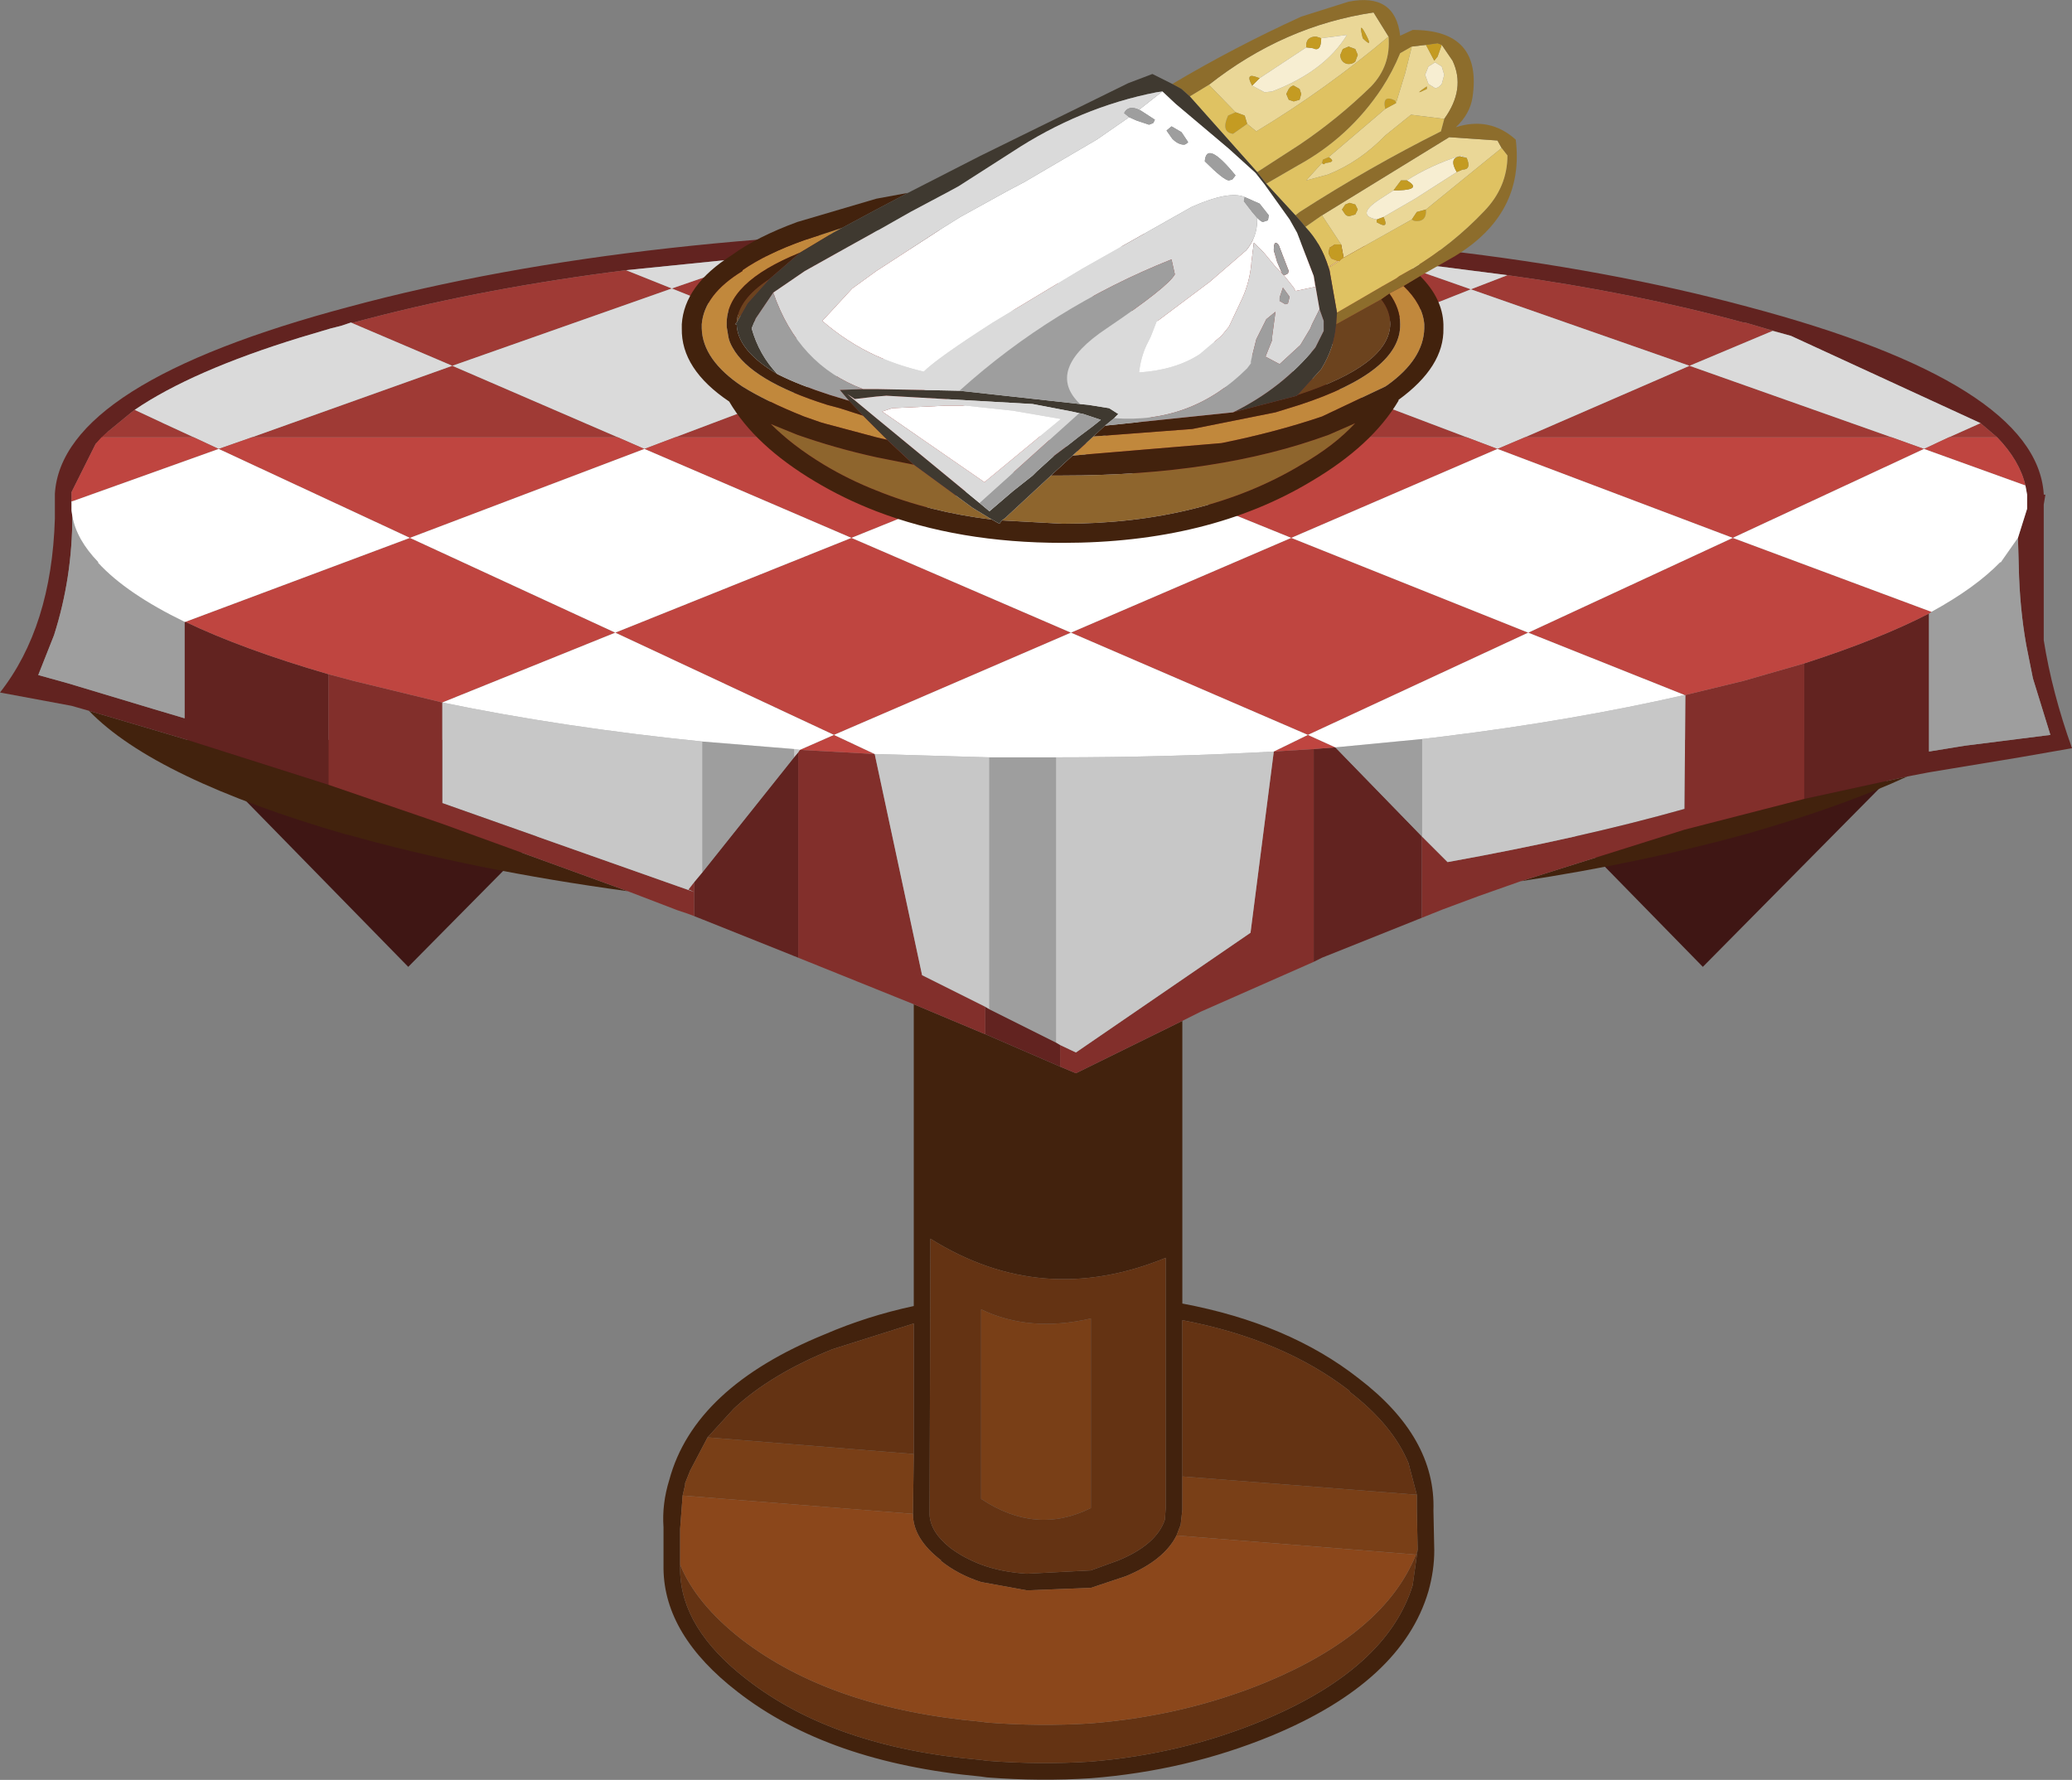 <?xml version="1.0" encoding="UTF-8" standalone="no"?>
<svg xmlns:ffdec="https://www.free-decompiler.com/flash" xmlns:xlink="http://www.w3.org/1999/xlink" ffdec:objectType="shape" height="107.05px" width="124.6px" xmlns="http://www.w3.org/2000/svg">
  <rect width="100%" height="100%" fill="#808080" stroke="none"/>
  <g transform="matrix(1.0, 0.0, 0.0, 1.0, -0.25, 107.9)">
    <path d="M11.45 -63.4 L38.3 -63.4 24.8 -49.75 11.45 -63.4 M89.3 -63.4 L116.15 -63.4 102.65 -49.75 89.3 -63.4" fill="#3f1614" fill-rule="evenodd" stroke="none"/>
    <path d="M55.2 -47.5 L59.25 -45.8 59.5 -45.7 64.0 -43.75 64.95 -43.35 71.35 -46.5 71.35 -29.5 Q77.75 -28.3 81.95 -25.0 86.6 -21.45 86.45 -17.05 L86.5 -14.65 Q86.5 -13.45 86.15 -12.2 84.55 -6.75 76.7 -3.5 71.6 -1.4 65.85 -0.95 62.8 -0.75 59.6 -1.0 L59.25 -1.05 Q50.05 -1.9 44.6 -6.15 40.2 -9.55 40.15 -13.55 L40.15 -16.05 Q40.05 -17.45 40.5 -18.9 42.0 -24.45 49.85 -27.65 52.4 -28.75 55.2 -29.35 L55.2 -47.5 M20.0 -60.7 L26.85 -58.35 38.0 -54.3 Q28.8 -55.55 21.15 -57.7 L21.1 -57.7 Q9.55 -61.05 5.6 -65.15 L9.5 -64.0 11.35 -63.45 20.0 -60.7 M114.95 -61.2 Q111.05 -59.4 105.3 -57.75 98.95 -56.0 91.7 -54.9 L101.55 -58.0 108.75 -59.85 114.95 -61.2 M55.2 -20.45 L55.2 -28.3 50.3 -26.75 Q46.6 -25.25 44.4 -23.2 L44.35 -23.15 42.8 -21.45 41.75 -19.45 41.45 -18.7 41.45 -18.6 41.3 -17.95 41.15 -15.95 41.15 -13.8 41.15 -13.45 Q41.2 -9.95 45.15 -6.9 50.4 -2.8 59.25 -2.05 L59.6 -2.0 Q62.8 -1.75 65.85 -1.95 71.35 -2.4 76.25 -4.45 83.65 -7.55 85.2 -12.55 L85.5 -14.7 85.45 -17.15 85.45 -18.0 84.95 -19.9 Q84.0 -22.2 81.4 -24.2 L81.4 -24.25 Q77.4 -27.35 71.35 -28.5 L71.35 -19.1 71.35 -17.1 71.25 -16.2 71.0 -15.55 Q70.25 -14.05 67.95 -13.1 L65.85 -12.4 62.0 -12.25 59.25 -12.75 Q57.85 -13.2 56.8 -14.05 L56.85 -14.05 Q55.15 -15.35 55.15 -16.85 L55.2 -20.45 M59.25 -13.8 Q60.45 -13.35 62.0 -13.25 L65.85 -13.45 67.5 -14.05 Q69.8 -15.0 70.3 -16.5 L70.35 -17.2 70.35 -32.25 Q62.9 -29.2 56.2 -33.4 L56.15 -16.8 Q56.2 -15.75 57.4 -14.8 58.2 -14.2 59.25 -13.8" fill="#42220d" fill-rule="evenodd" stroke="none"/>
    <path d="M55.2 -20.45 L55.15 -16.85 41.3 -17.95 41.45 -18.6 41.45 -18.7 41.75 -19.45 42.8 -21.45 55.2 -20.45 M71.0 -15.55 L71.25 -16.2 71.35 -17.1 71.35 -19.1 85.45 -18.0 85.45 -17.15 85.5 -14.7 85.4 -14.4 71.0 -15.55 M65.85 -17.2 Q62.55 -15.55 59.25 -17.75 L59.25 -29.15 Q62.15 -27.75 65.85 -28.6 L65.85 -17.2" fill="#793f17" fill-rule="evenodd" stroke="none"/>
    <path d="M42.8 -21.45 L44.35 -23.15 44.4 -23.2 Q46.6 -25.25 50.3 -26.75 L55.2 -28.3 55.2 -20.45 42.8 -21.45 M71.35 -19.1 L71.35 -28.5 Q77.4 -27.35 81.4 -24.25 L81.4 -24.2 Q84.0 -22.2 84.95 -19.9 L85.45 -18.0 71.35 -19.1 M85.5 -14.7 L85.2 -12.55 Q83.65 -7.55 76.25 -4.45 71.35 -2.4 65.85 -1.95 62.8 -1.75 59.6 -2.0 L59.25 -2.05 Q50.4 -2.8 45.15 -6.9 41.2 -9.95 41.15 -13.45 L41.15 -13.8 Q42.1 -11.45 44.85 -9.3 50.25 -5.15 59.25 -4.35 L59.6 -4.3 Q62.8 -4.05 65.85 -4.25 71.5 -4.7 76.45 -6.75 83.5 -9.7 85.4 -14.4 L85.5 -14.7 M59.25 -13.8 Q58.2 -14.2 57.4 -14.8 56.2 -15.75 56.15 -16.8 L56.2 -33.4 Q62.9 -29.2 70.35 -32.25 L70.35 -17.2 70.3 -16.5 Q69.8 -15.0 67.5 -14.05 L65.85 -13.45 62.0 -13.25 Q60.45 -13.35 59.25 -13.8 M65.85 -17.2 L65.85 -28.6 Q62.15 -27.75 59.25 -29.15 L59.25 -17.75 Q62.55 -15.55 65.85 -17.2" fill="#643313" fill-rule="evenodd" stroke="none"/>
    <path d="M6.75 -81.95 L6.35 -81.6 6.0 -81.2 6.75 -81.95 M55.15 -16.85 Q55.15 -15.35 56.85 -14.05 L56.8 -14.05 Q57.85 -13.2 59.25 -12.75 L62.0 -12.25 65.85 -12.4 67.95 -13.1 Q70.25 -14.05 71.0 -15.55 L85.4 -14.4 Q83.5 -9.7 76.45 -6.75 71.5 -4.7 65.85 -4.25 62.8 -4.05 59.6 -4.3 L59.25 -4.35 Q50.25 -5.15 44.85 -9.3 42.1 -11.45 41.15 -13.8 L41.15 -15.95 41.3 -17.95 55.15 -16.85 M107.95 -87.7 L106.85 -88.0 106.05 -88.25 107.95 -87.7" fill="#8b471b" fill-rule="evenodd" stroke="none"/>
    <path d="M83.85 -92.2 L71.3 -93.0 63.3 -93.15 57.95 -93.1 57.9 -93.1 46.3 -92.5 37.9 -91.65 Q29.55 -90.6 22.45 -88.75 L21.5 -88.5 21.35 -88.5 21.2 -88.45 20.75 -88.3 20.55 -88.25 20.15 -88.15 18.3 -87.6 Q11.8 -85.6 8.35 -83.25 L8.15 -83.1 6.75 -81.95 6.0 -81.2 4.55 -78.3 4.55 -78.2 4.55 -78.15 4.55 -77.75 4.55 -77.25 4.55 -77.2 4.6 -76.85 Q4.6 -73.15 3.5 -69.7 L2.55 -67.3 4.35 -66.8 9.5 -65.25 11.35 -64.7 11.35 -70.5 11.4 -70.5 Q14.85 -68.85 20.0 -67.35 L20.0 -60.7 11.35 -63.45 9.5 -64.0 5.6 -65.15 4.55 -65.45 0.25 -66.25 Q3.35 -70.2 3.55 -76.7 L3.55 -78.2 Q3.95 -84.85 21.25 -89.45 38.7 -94.15 63.3 -94.15 L87.0 -92.85 Q97.0 -91.7 105.35 -89.45 122.7 -84.85 123.15 -78.2 L123.15 -78.15 123.25 -78.15 123.15 -77.55 123.15 -69.75 123.15 -69.4 Q123.65 -66.25 124.85 -62.9 L121.7 -62.35 116.25 -61.45 114.95 -61.2 108.75 -59.85 108.75 -68.0 Q113.25 -69.45 116.25 -71.0 L116.25 -62.7 118.4 -63.05 123.55 -63.7 122.5 -67.1 122.1 -69.1 Q121.7 -71.35 121.65 -73.8 L121.6 -75.55 122.15 -77.3 122.15 -77.75 122.15 -78.15 122.05 -78.7 Q121.7 -80.2 120.35 -81.6 L119.35 -82.45 107.95 -87.7 106.05 -88.25 105.2 -88.5 105.1 -88.5 Q98.5 -90.3 90.9 -91.35 L87.0 -91.85 83.85 -92.2 M59.5 -47.35 L59.75 -47.2 63.75 -45.2 64.0 -45.05 64.0 -43.75 59.5 -45.7 59.5 -47.35 M48.25 -62.65 L48.25 -50.3 48.0 -50.4 42.5 -52.6 42.0 -52.8 42.0 -54.25 42.0 -54.85 42.5 -55.45 48.0 -62.35 48.25 -62.65 M85.75 -52.7 L79.75 -50.3 79.25 -50.05 79.25 -62.85 80.55 -62.95 85.75 -57.6 85.75 -52.7" fill="#622320" fill-rule="evenodd" stroke="none"/>
    <path d="M52.85 -62.55 L55.7 -49.25 59.5 -47.35 59.5 -45.7 59.25 -45.8 55.2 -47.5 48.25 -50.3 48.25 -62.65 48.35 -62.8 52.85 -62.55 M42.0 -54.25 L41.65 -54.4 42.0 -54.85 42.0 -54.25 42.0 -52.8 41.6 -52.95 41.0 -53.15 38.0 -54.3 26.85 -58.35 20.0 -60.7 20.0 -67.35 21.5 -66.95 26.85 -65.65 26.85 -59.6 41.0 -54.6 42.0 -54.25 M91.7 -54.9 L89.15 -54.0 87.0 -53.2 85.75 -52.7 85.75 -57.6 87.3 -56.05 Q95.35 -57.5 101.55 -59.25 L101.6 -66.1 105.1 -66.95 108.75 -68.0 108.75 -59.85 101.55 -58.0 91.7 -54.9 M79.25 -50.05 L72.45 -47.05 71.35 -46.5 64.95 -43.35 64.0 -43.75 64.0 -45.05 64.95 -44.6 75.45 -51.8 76.85 -62.7 79.25 -62.85 79.25 -50.05" fill="#822f2b" fill-rule="evenodd" stroke="none"/>
    <path d="M59.5 -47.35 L55.7 -49.25 52.85 -62.55 59.75 -62.35 59.75 -47.2 59.5 -47.35 M48.35 -62.8 L48.25 -62.65 48.0 -62.35 48.0 -62.85 48.35 -62.8 M42.5 -63.3 L42.5 -55.45 42.0 -54.85 41.65 -54.4 42.0 -54.25 41.0 -54.6 26.85 -59.6 26.85 -65.65 Q34.1 -64.15 42.5 -63.3 M63.75 -62.35 Q70.55 -62.35 76.85 -62.7 L75.45 -51.8 64.95 -44.6 64.0 -45.05 63.75 -45.2 63.75 -62.35 M85.75 -63.45 L87.0 -63.6 Q94.75 -64.55 101.55 -66.1 L101.6 -66.1 101.55 -59.25 Q95.35 -57.5 87.3 -56.05 L85.75 -57.6 85.75 -63.45" fill="#c7c7c7" fill-rule="evenodd" stroke="none"/>
    <path d="M59.75 -47.2 L59.75 -62.35 63.3 -62.35 63.75 -62.35 63.75 -45.2 59.75 -47.2 M48.0 -62.85 L48.0 -62.35 42.5 -55.45 42.5 -63.3 48.0 -62.85 M85.75 -57.6 L80.55 -62.95 85.75 -63.45 85.75 -57.6 M4.6 -76.85 Q4.85 -75.45 6.15 -74.1 L6.15 -74.05 Q7.85 -72.2 11.35 -70.5 L11.35 -64.7 9.5 -65.25 4.35 -66.8 2.55 -67.3 3.5 -69.7 Q4.6 -73.15 4.6 -76.85 M121.6 -75.55 L121.65 -73.8 Q121.7 -71.35 122.1 -69.1 L122.5 -67.1 123.55 -63.7 118.4 -63.05 116.25 -62.7 116.25 -71.0 116.4 -71.1 Q119.05 -72.55 120.55 -74.1 L120.55 -74.05 121.6 -75.55" fill="#9e9e9e" fill-rule="evenodd" stroke="none"/>
    <path d="M88.45 -81.6 L66.45 -81.6 77.1 -85.9 88.45 -81.6 M62.95 -81.6 L40.85 -81.6 52.25 -85.9 62.95 -81.6 M83.85 -92.2 L88.7 -90.5 77.1 -85.9 64.7 -90.55 71.3 -93.0 83.85 -92.2 M57.95 -93.1 L64.7 -90.55 52.25 -85.9 40.65 -90.55 46.3 -92.5 57.9 -93.1 57.95 -93.1 M91.95 -81.6 L101.85 -85.9 88.7 -90.5 90.9 -91.35 Q98.5 -90.3 105.1 -88.5 L105.2 -88.5 106.05 -88.25 106.85 -88.0 101.85 -85.9 114.0 -81.6 91.95 -81.6 M8.35 -83.25 Q10.15 -82.4 11.9 -81.6 L6.35 -81.6 6.75 -81.95 8.15 -83.1 8.35 -83.25 M15.4 -81.6 L27.45 -85.9 21.35 -88.5 21.5 -88.5 22.45 -88.75 Q29.55 -90.6 37.9 -91.65 L40.65 -90.55 27.45 -85.9 37.4 -81.6 15.4 -81.6 M117.45 -81.6 L119.35 -82.45 120.35 -81.6 117.45 -81.6" fill="#9f3a35" fill-rule="evenodd" stroke="none"/>
    <path d="M90.3 -80.9 L88.45 -81.6 77.1 -85.9 66.45 -81.6 64.7 -80.9 62.95 -81.6 52.25 -85.9 64.7 -90.55 57.95 -93.1 63.3 -93.15 71.3 -93.0 64.7 -90.55 77.1 -85.9 88.7 -90.5 83.85 -92.2 87.0 -91.85 90.9 -91.35 88.7 -90.5 101.85 -85.9 91.95 -81.6 90.3 -80.9 M40.85 -81.6 L39.0 -80.9 37.4 -81.6 27.45 -85.9 40.65 -90.55 37.9 -91.65 46.3 -92.5 40.65 -90.55 52.25 -85.9 40.85 -81.6 M8.35 -83.25 Q11.8 -85.6 18.3 -87.6 L20.15 -88.15 20.55 -88.25 20.75 -88.3 21.2 -88.45 21.35 -88.5 27.45 -85.9 15.4 -81.6 13.4 -80.9 11.9 -81.6 Q10.15 -82.4 8.35 -83.25 M106.85 -88.0 L107.95 -87.7 119.35 -82.45 117.45 -81.6 115.95 -80.9 114.0 -81.6 101.85 -85.9 106.85 -88.0" fill="#dadada" fill-rule="evenodd" stroke="none"/>
    <path d="M90.3 -80.9 L77.9 -75.55 64.7 -80.9 66.45 -81.6 88.45 -81.6 90.3 -80.9 91.95 -81.6 114.0 -81.6 115.95 -80.9 117.45 -81.6 120.35 -81.6 Q121.7 -80.2 122.05 -78.7 L115.95 -80.9 104.45 -75.55 116.4 -71.1 116.25 -71.0 Q113.25 -69.45 108.75 -68.0 L105.1 -66.95 101.6 -66.1 101.55 -66.1 92.15 -69.85 104.45 -75.55 90.3 -80.9 M62.95 -81.6 L64.7 -80.9 51.45 -75.55 39.0 -80.9 40.85 -81.6 62.95 -81.6 M52.85 -62.55 L48.35 -62.8 50.4 -63.7 37.25 -69.85 26.85 -65.65 21.5 -66.95 20.0 -67.35 Q14.85 -68.85 11.4 -70.5 L24.9 -75.55 37.25 -69.85 51.45 -75.55 64.65 -69.85 77.9 -75.55 92.15 -69.85 78.9 -63.7 80.55 -62.95 79.25 -62.85 76.85 -62.7 78.9 -63.7 64.65 -69.85 50.4 -63.7 52.85 -62.55 M11.9 -81.6 L13.4 -80.9 15.4 -81.6 37.4 -81.6 39.0 -80.9 24.9 -75.55 13.4 -80.9 4.6 -77.75 4.55 -77.75 4.55 -78.15 4.55 -78.2 4.55 -78.3 6.0 -81.2 6.35 -81.6 11.9 -81.6" fill="#bf4540" fill-rule="evenodd" stroke="none"/>
    <path d="M64.7 -80.9 L77.9 -75.55 90.3 -80.9 104.45 -75.55 92.15 -69.85 101.55 -66.1 Q94.75 -64.55 87.0 -63.6 L85.75 -63.45 80.55 -62.95 78.9 -63.7 92.15 -69.85 77.9 -75.55 64.65 -69.85 51.45 -75.55 37.25 -69.85 24.9 -75.55 11.4 -70.5 11.35 -70.5 Q7.85 -72.2 6.15 -74.05 L6.15 -74.1 Q4.85 -75.45 4.6 -76.85 L4.55 -77.2 4.55 -77.25 4.55 -77.75 4.6 -77.75 13.4 -80.9 24.9 -75.55 39.0 -80.9 51.45 -75.55 64.7 -80.9 M59.75 -62.35 L52.85 -62.55 50.4 -63.7 64.65 -69.85 78.9 -63.7 76.85 -62.7 Q70.55 -62.35 63.75 -62.35 L63.3 -62.35 59.75 -62.35 M48.0 -62.85 L42.5 -63.3 Q34.1 -64.15 26.85 -65.65 L37.25 -69.85 50.4 -63.7 48.35 -62.8 48.0 -62.85 M122.05 -78.7 L122.15 -78.15 122.15 -77.75 122.15 -77.3 121.6 -75.55 120.55 -74.05 120.55 -74.1 Q119.05 -72.55 116.4 -71.1 L104.45 -75.55 115.95 -80.9 122.05 -78.7" fill="#ffffff" fill-rule="evenodd" stroke="none"/>
    <path d="M83.8 -90.25 L84.65 -90.7 Q85.8 -89.6 85.9 -88.4 L85.9 -88.15 Q85.85 -86.3 83.7 -84.75 L83.55 -84.65 79.75 -82.85 Q76.95 -81.9 73.7 -81.25 L64.75 -80.5 66.0 -81.65 71.95 -82.1 76.95 -83.1 78.4 -83.55 Q84.5 -85.55 84.45 -88.4 84.45 -89.35 83.8 -90.25 M52.95 -82.1 L53.6 -81.45 52.95 -81.6 49.95 -82.4 49.6 -82.5 48.6 -82.85 Q46.35 -83.75 44.9 -84.65 42.5 -86.25 42.45 -88.15 L42.45 -88.4 Q42.6 -90.2 44.9 -91.6 L44.9 -91.65 Q46.35 -92.65 48.6 -93.45 L50.9 -94.2 50.35 -93.9 48.35 -92.7 Q43.9 -90.9 43.95 -88.4 L43.95 -88.25 44.05 -87.65 Q44.1 -87.35 44.3 -87.0 45.4 -85.0 50.0 -83.55 L50.75 -83.35 52.15 -82.9 52.95 -82.1 52.95 -81.6 52.95 -82.1" fill="#c1883c" fill-rule="evenodd" stroke="none"/>
    <path d="M55.2 -79.95 L58.75 -77.35 59.9 -76.65 Q56.15 -77.1 52.95 -78.4 51.3 -79.05 49.8 -79.95 47.9 -81.1 46.6 -82.4 L48.2 -81.75 Q50.45 -80.95 52.95 -80.4 L52.95 -78.4 52.95 -80.4 55.2 -79.95 M60.5 -76.6 L60.7 -76.75 63.45 -79.3 64.15 -79.3 Q73.5 -79.3 80.15 -81.75 L81.75 -82.45 Q80.5 -81.1 78.5 -79.95 72.6 -76.4 64.15 -76.4 L60.5 -76.6" fill="#8e652d" fill-rule="evenodd" stroke="none"/>
    <path d="M80.6 -88.4 L83.3 -89.9 Q83.85 -89.2 83.85 -88.4 83.8 -85.95 78.3 -84.15 L79.7 -85.7 Q80.5 -87.0 80.6 -88.4 M46.5 -91.1 L45.2 -89.65 44.55 -88.5 Q44.65 -89.9 46.5 -91.1" fill="#6c431e" fill-rule="evenodd" stroke="none"/>
    <path d="M83.3 -89.9 L83.8 -90.25 Q84.45 -89.35 84.45 -88.4 84.5 -85.55 78.4 -83.55 L76.95 -83.1 71.95 -82.1 66.0 -81.65 66.7 -82.3 74.4 -83.1 78.25 -84.1 78.25 -84.15 78.3 -84.15 Q83.8 -85.95 83.85 -88.4 83.85 -89.2 83.3 -89.9 M84.65 -90.7 L85.65 -91.3 Q87.0 -89.95 87.05 -88.4 L87.05 -88.15 Q87.1 -85.85 84.35 -83.85 L84.35 -83.8 Q82.75 -81.1 79.1 -78.95 72.95 -75.25 64.15 -75.25 57.9 -75.25 52.95 -77.15 51.0 -77.9 49.25 -78.95 45.65 -81.1 44.1 -83.75 41.2 -85.7 41.25 -88.15 L41.25 -88.4 Q41.4 -90.75 44.25 -92.55 45.75 -93.65 48.2 -94.55 L52.95 -95.95 54.85 -96.3 52.95 -95.3 50.9 -94.2 48.6 -93.45 Q46.35 -92.65 44.9 -91.65 L44.9 -91.6 Q42.6 -90.2 42.45 -88.4 L42.45 -88.15 Q42.5 -86.25 44.9 -84.65 46.35 -83.75 48.6 -82.85 L49.6 -82.5 49.95 -82.4 52.95 -81.6 52.95 -80.4 52.95 -81.6 53.6 -81.45 53.7 -81.35 55.2 -79.95 52.95 -80.4 Q50.45 -80.95 48.2 -81.75 L46.6 -82.4 Q47.9 -81.1 49.8 -79.95 51.3 -79.05 52.95 -78.4 L52.95 -77.15 52.95 -78.4 Q56.15 -77.1 59.9 -76.65 L60.35 -76.4 60.5 -76.6 64.15 -76.4 Q72.6 -76.4 78.5 -79.95 80.5 -81.1 81.75 -82.45 L80.15 -81.75 Q73.5 -79.3 64.15 -79.3 L63.45 -79.3 64.75 -80.5 73.7 -81.25 Q76.95 -81.9 79.75 -82.85 L83.55 -84.65 83.7 -84.75 Q85.85 -86.3 85.9 -88.15 L85.9 -88.4 Q85.8 -89.6 84.65 -90.7 M52.95 -95.3 L52.95 -95.95 52.95 -95.3 M48.35 -92.7 L46.5 -91.1 Q44.65 -89.9 44.55 -88.5 L44.45 -88.4 44.55 -88.4 Q44.6 -86.8 47.0 -85.4 L47.1 -85.35 Q48.3 -84.75 50.15 -84.15 L51.3 -83.8 52.15 -82.9 50.75 -83.35 50.0 -83.55 Q45.4 -85.0 44.3 -87.0 44.1 -87.35 44.05 -87.65 L43.95 -88.25 43.95 -88.4 Q43.9 -90.9 48.35 -92.7" fill="#42220d" fill-rule="evenodd" stroke="none"/>
    <path d="M86.95 -105.2 L87.6 -104.25 Q88.4 -102.55 87.1 -100.75 L85.1 -101.0 83.55 -99.75 Q82.0 -98.15 80.1 -97.4 L78.8 -97.05 79.75 -98.1 Q79.85 -97.95 79.95 -98.1 80.65 -98.15 80.15 -98.45 L83.55 -101.35 84.2 -101.7 84.75 -103.5 85.15 -105.1 86.0 -105.2 86.5 -104.25 86.7 -104.5 86.95 -105.2 M79.75 -94.95 L87.4 -99.65 90.3 -99.45 90.55 -99.0 86.0 -95.3 85.45 -95.15 85.15 -94.7 81.05 -92.4 80.9 -93.2 79.75 -94.95 M72.95 -102.8 Q77.45 -106.35 82.85 -107.15 L83.75 -105.7 Q79.95 -102.5 75.8 -100.0 L75.25 -100.45 75.1 -100.95 74.55 -101.15 72.95 -102.8 M86.05 -102.7 Q85.15 -102.1 86.05 -102.55 L86.05 -102.7 M82.45 -105.7 Q81.9 -106.8 82.2 -105.6 82.8 -105.0 82.45 -105.7 M81.75 -104.2 L81.9 -104.6 81.75 -104.95 81.35 -105.1 81.0 -104.95 80.85 -104.6 Q80.85 -104.35 81.0 -104.2 81.15 -104.05 81.35 -104.05 81.6 -104.05 81.75 -104.2 M86.95 -103.9 L86.55 -104.15 86.15 -103.9 85.95 -103.4 86.15 -102.85 86.55 -102.6 Q86.75 -102.6 86.95 -102.85 L87.1 -103.4 86.95 -103.9 M79.7 -105.6 L79.4 -105.7 Q78.75 -105.7 78.8 -105.05 L76.0 -103.2 75.85 -103.25 Q75.1 -103.55 75.55 -102.75 L76.3 -102.35 76.75 -102.4 Q79.9 -103.6 81.25 -105.8 L79.7 -105.6 M77.75 -102.55 L77.6 -102.25 77.75 -101.9 78.05 -101.8 78.4 -101.9 78.5 -102.25 78.4 -102.55 78.05 -102.75 Q77.9 -102.75 77.75 -102.55 M80.8 -92.2 L80.15 -91.8 80.3 -91.95 80.7 -92.2 80.8 -92.2 M88.45 -98.4 L88.1 -98.55 Q86.25 -97.95 84.85 -97.05 L84.5 -97.05 84.05 -96.45 83.2 -95.9 Q81.75 -94.95 83.05 -94.7 83.0 -94.5 83.1 -94.5 83.8 -94.1 83.45 -94.85 L85.35 -95.95 87.85 -97.55 88.2 -97.7 Q88.75 -97.7 88.45 -98.4 M81.4 -95.7 L81.15 -95.6 80.95 -95.3 81.15 -95.0 Q81.25 -94.9 81.4 -94.9 L81.75 -95.0 81.9 -95.3 81.75 -95.6 81.4 -95.7" fill="#ead797" fill-rule="evenodd" stroke="none"/>
    <path d="M86.95 -103.9 L87.1 -103.4 86.95 -102.85 Q86.75 -102.6 86.55 -102.6 L86.15 -102.85 85.95 -103.4 86.15 -103.9 86.55 -104.15 86.95 -103.9 M79.7 -105.6 L81.25 -105.8 Q79.9 -103.6 76.75 -102.4 L76.3 -102.35 75.55 -102.75 76.0 -103.2 78.8 -105.05 79.2 -105.0 Q79.7 -104.75 79.7 -105.6 M88.45 -98.4 L88.05 -98.5 Q87.35 -98.4 87.85 -97.55 L85.35 -95.95 83.45 -94.85 83.05 -94.7 Q81.75 -94.95 83.2 -95.9 L84.05 -96.45 84.35 -96.45 Q85.8 -96.5 84.85 -97.05 86.25 -97.95 88.1 -98.55 L88.45 -98.4" fill="#f7eed2" fill-rule="evenodd" stroke="none"/>
    <path d="M86.0 -105.2 L86.7 -105.3 86.95 -105.2 86.7 -104.5 86.5 -104.25 86.0 -105.2 M82.45 -105.7 Q82.8 -105.0 82.2 -105.6 81.9 -106.8 82.45 -105.7 M86.05 -102.7 L86.05 -102.55 Q85.15 -102.1 86.05 -102.7 M84.2 -101.7 L83.55 -101.35 Q83.35 -102.25 84.15 -101.85 L84.2 -101.7 M80.15 -98.45 Q80.65 -98.15 79.95 -98.1 79.85 -97.95 79.75 -98.1 L79.8 -98.3 80.15 -98.45 M81.75 -104.2 Q81.6 -104.05 81.35 -104.05 81.15 -104.05 81.0 -104.2 80.85 -104.35 80.85 -104.6 L81.0 -104.95 81.35 -105.1 81.75 -104.95 81.9 -104.6 81.75 -104.2 M78.8 -105.05 Q78.75 -105.7 79.4 -105.7 L79.7 -105.6 Q79.7 -104.75 79.2 -105.0 L78.8 -105.05 M75.55 -102.75 Q75.1 -103.55 75.85 -103.25 L76.0 -103.2 75.55 -102.75 M75.25 -100.45 L74.4 -99.85 Q73.65 -99.95 74.1 -100.95 L74.55 -101.15 75.1 -100.95 75.25 -100.45 M77.75 -102.55 Q77.9 -102.75 78.05 -102.75 L78.4 -102.55 78.5 -102.25 78.4 -101.9 78.05 -101.8 77.75 -101.9 77.6 -102.25 77.75 -102.55 M80.7 -92.2 L80.3 -92.35 80.15 -92.65 80.15 -92.7 80.2 -93.0 80.45 -93.15 80.5 -93.2 80.9 -93.2 81.05 -92.4 80.9 -92.3 80.8 -92.2 80.7 -92.2 M85.15 -94.7 L85.45 -95.15 86.0 -95.3 Q86.05 -94.6 85.45 -94.6 85.25 -94.6 85.15 -94.7 M87.85 -97.55 Q87.35 -98.4 88.05 -98.5 L88.45 -98.4 Q88.75 -97.7 88.2 -97.7 L87.85 -97.55 M84.85 -97.05 Q85.8 -96.5 84.35 -96.45 L84.05 -96.45 84.5 -97.05 84.85 -97.05 M83.05 -94.7 L83.45 -94.85 Q83.8 -94.1 83.1 -94.5 83.0 -94.5 83.05 -94.7 M81.4 -95.7 L81.75 -95.6 81.9 -95.3 81.75 -95.0 81.4 -94.9 Q81.25 -94.9 81.15 -95.0 L80.95 -95.3 81.15 -95.6 81.4 -95.7" fill="#c49b22" fill-rule="evenodd" stroke="none"/>
    <path d="M86.95 -105.2 L86.7 -105.3 86.0 -105.2 85.15 -105.1 84.45 -104.7 Q84.0 -103.6 83.35 -102.6 81.4 -99.65 78.3 -97.95 L76.4 -96.85 75.85 -97.55 78.4 -99.2 Q80.7 -100.75 82.7 -102.7 83.9 -103.95 83.75 -105.7 L82.85 -107.15 Q77.45 -106.35 72.95 -102.8 L71.8 -102.1 71.3 -102.55 70.75 -102.85 Q74.45 -105.05 78.5 -106.9 L81.35 -107.8 Q84.15 -108.35 84.45 -105.75 L85.2 -106.1 Q89.4 -106.1 88.8 -102.05 88.65 -101.05 87.8 -100.25 89.85 -100.9 91.4 -99.5 91.95 -95.05 87.75 -92.5 L85.65 -91.3 84.65 -90.7 83.8 -90.25 83.3 -89.9 80.6 -88.4 80.65 -89.1 82.8 -90.35 83.4 -90.7 84.2 -91.15 84.4 -91.3 85.2 -91.75 Q87.6 -93.2 89.5 -95.2 90.9 -96.65 90.9 -98.55 L90.55 -99.0 90.3 -99.45 87.4 -99.65 79.75 -94.95 78.75 -94.25 78.55 -94.5 78.15 -94.95 78.4 -95.15 Q82.6 -97.85 86.9 -100.0 L87.1 -100.75 Q88.4 -102.55 87.6 -104.25 L86.95 -105.2" fill="#8d6d2c" fill-rule="evenodd" stroke="none"/>
    <path d="M87.1 -100.75 L86.9 -100.0 Q82.6 -97.85 78.4 -95.15 L78.15 -94.95 76.4 -96.85 78.3 -97.95 Q81.4 -99.65 83.35 -102.6 84.0 -103.6 84.45 -104.7 L85.15 -105.1 84.75 -103.5 84.2 -101.7 84.15 -101.85 Q83.35 -102.25 83.55 -101.35 L80.15 -98.45 79.8 -98.3 79.75 -98.1 78.8 -97.05 80.1 -97.4 Q82.0 -98.15 83.55 -99.75 L85.1 -101.0 87.1 -100.75 M78.75 -94.25 L79.75 -94.95 80.9 -93.2 80.5 -93.2 80.45 -93.15 80.2 -93.0 80.15 -92.7 80.15 -92.65 80.3 -92.35 80.7 -92.2 80.3 -91.95 80.15 -91.8 Q79.7 -93.25 78.75 -94.25 M90.55 -99.0 L90.9 -98.55 Q90.9 -96.65 89.5 -95.2 87.6 -93.2 85.2 -91.75 L84.4 -91.3 84.2 -91.15 83.4 -90.7 82.8 -90.35 80.65 -89.1 80.2 -91.65 80.15 -91.8 80.8 -92.2 80.9 -92.3 81.05 -92.4 85.15 -94.7 Q85.25 -94.6 85.45 -94.6 86.05 -94.6 86.0 -95.3 L90.55 -99.0 M71.8 -102.1 L72.95 -102.8 74.55 -101.15 74.1 -100.95 Q73.65 -99.95 74.4 -99.85 L75.25 -100.45 75.8 -100.0 Q79.95 -102.5 83.75 -105.7 83.9 -103.95 82.7 -102.7 80.7 -100.75 78.4 -99.2 L75.85 -97.55 71.8 -102.1" fill="#dfc262" fill-rule="evenodd" stroke="none"/>
    <path d="M78.15 -94.95 L78.55 -94.5 78.75 -94.25 Q79.7 -93.25 80.15 -91.8 L80.2 -91.65 80.65 -89.1 80.6 -88.4 Q80.5 -87.0 79.7 -85.7 L78.3 -84.15 78.25 -84.15 78.25 -84.1 74.4 -83.1 Q77.35 -84.55 79.35 -87.0 L79.85 -88.0 79.85 -88.6 79.6 -89.3 79.25 -91.3 78.25 -93.9 77.8 -94.7 76.3 -96.8 75.75 -97.5 74.15 -98.95 73.5 -99.5 70.95 -101.65 70.15 -102.4 69.8 -102.35 Q65.2 -101.45 61.1 -98.75 L57.9 -96.7 57.35 -96.4 55.0 -95.15 53.15 -94.1 52.95 -94.0 52.95 -95.3 54.85 -96.3 59.15 -98.5 68.1 -102.9 69.55 -103.45 70.75 -102.85 71.3 -102.55 71.8 -102.1 75.85 -97.55 76.4 -96.85 78.15 -94.95 M52.95 -84.5 L57.95 -84.4 65.2 -83.6 65.7 -83.55 66.95 -83.35 67.5 -83.0 67.25 -82.75 66.7 -82.3 66.0 -81.65 64.75 -80.5 63.45 -79.3 60.7 -76.75 60.5 -76.6 60.35 -76.4 59.9 -76.65 58.75 -77.35 55.2 -79.95 53.7 -81.35 53.6 -81.45 52.95 -82.1 52.95 -82.75 52.95 -82.1 52.15 -82.9 51.3 -83.8 50.75 -84.45 52.15 -84.5 52.95 -84.5 52.95 -84.05 52.95 -84.5 M59.15 -77.65 L59.75 -77.15 61.15 -78.35 62.35 -79.3 62.6 -79.55 63.65 -80.5 64.45 -81.1 65.15 -81.65 65.95 -82.25 66.45 -82.65 65.4 -83.0 65.15 -83.05 64.7 -83.15 62.35 -83.6 53.55 -84.1 52.95 -84.05 51.65 -83.9 51.2 -84.2 52.95 -82.75 59.15 -77.65 M52.95 -95.3 L52.95 -94.0 51.15 -93.0 48.65 -91.6 46.75 -90.3 45.7 -88.75 45.45 -88.15 Q45.9 -86.55 47.0 -85.4 44.6 -86.8 44.55 -88.4 L44.45 -88.4 44.55 -88.5 45.2 -89.65 46.5 -91.1 48.35 -92.7 50.35 -93.9 50.9 -94.2 52.95 -95.3" fill="#3f3930" fill-rule="evenodd" stroke="none"/>
    <path d="M52.95 -91.6 L56.8 -94.1 58.0 -94.85 59.45 -95.65 60.9 -96.45 61.85 -96.95 66.2 -99.5 68.15 -100.85 68.6 -100.65 69.35 -100.4 69.6 -100.5 69.7 -100.7 68.85 -101.25 68.75 -101.3 70.15 -102.4 70.95 -101.65 73.5 -99.5 74.15 -98.95 75.75 -97.5 76.3 -96.8 77.8 -94.7 78.25 -93.9 79.25 -91.3 79.35 -90.65 78.15 -90.4 78.05 -90.6 77.45 -91.35 77.5 -91.35 77.7 -91.45 77.75 -91.6 77.15 -93.15 Q76.85 -93.55 76.85 -92.85 L77.05 -92.15 77.35 -91.45 77.0 -91.8 76.3 -92.65 75.65 -93.3 75.5 -92.1 75.5 -92.05 Q75.4 -90.95 74.95 -89.95 L74.15 -88.25 73.7 -87.7 72.4 -86.6 Q70.95 -85.65 68.75 -85.5 68.85 -86.4 69.2 -87.15 L69.45 -87.65 69.8 -88.55 73.0 -90.95 75.2 -92.85 Q75.85 -93.65 75.85 -94.65 L75.85 -94.8 Q76.1 -94.55 76.2 -94.55 L76.5 -94.65 76.55 -94.95 76.0 -95.65 75.1 -96.05 Q74.15 -96.45 71.9 -95.45 L65.35 -91.75 59.95 -88.5 Q56.6 -86.35 55.8 -85.55 54.3 -85.9 52.95 -86.5 51.2 -87.3 49.7 -88.6 L51.5 -90.55 52.95 -91.6 52.95 -86.5 52.95 -91.6 M70.4 -100.05 L70.75 -99.55 Q71.1 -99.2 71.45 -99.2 71.55 -99.2 71.7 -99.35 L71.3 -99.95 70.7 -100.3 70.4 -100.05 M74.15 -97.05 L74.35 -97.1 74.55 -97.35 Q72.8 -99.5 72.7 -98.2 73.85 -97.05 74.15 -97.05 M61.15 -83.2 L64.05 -82.7 59.45 -78.9 53.3 -83.15 53.9 -83.35 57.1 -83.5 58.35 -83.5 61.15 -83.2" fill="#ffffff" fill-rule="evenodd" stroke="none"/>
    <path d="M52.95 -94.0 L53.15 -94.1 55.0 -95.15 57.35 -96.4 57.9 -96.7 61.1 -98.75 Q65.2 -101.45 69.8 -102.35 L70.15 -102.4 68.75 -101.3 Q68.1 -101.6 67.85 -101.1 L68.15 -100.85 66.2 -99.5 61.85 -96.95 60.9 -96.45 59.45 -95.65 58.0 -94.85 56.8 -94.1 52.95 -91.6 52.95 -94.0 52.95 -91.6 51.5 -90.55 49.7 -88.6 Q51.2 -87.3 52.95 -86.5 54.3 -85.9 55.8 -85.55 56.6 -86.35 59.95 -88.5 L65.35 -91.75 71.9 -95.45 Q74.15 -96.45 75.1 -96.05 L75.05 -95.8 75.55 -95.15 75.85 -94.8 75.85 -94.65 Q75.85 -93.65 75.2 -92.85 L73.0 -90.95 69.8 -88.55 69.45 -87.65 69.2 -87.15 Q68.85 -86.4 68.75 -85.5 70.95 -85.65 72.4 -86.6 L73.7 -87.7 74.15 -88.25 74.95 -89.95 Q75.4 -90.95 75.5 -92.05 L75.5 -92.1 75.65 -93.3 76.3 -92.65 77.0 -91.8 77.35 -91.45 77.45 -91.35 78.05 -90.6 78.15 -90.4 79.35 -90.65 79.25 -91.3 79.6 -89.3 79.15 -88.4 79.05 -88.15 78.45 -87.15 77.2 -86.0 76.35 -86.45 76.75 -87.45 76.75 -87.65 76.95 -89.15 76.4 -88.7 75.8 -87.5 75.5 -86.3 75.45 -86.05 75.55 -86.15 75.25 -85.75 Q71.9 -82.4 67.25 -82.75 L67.5 -83.0 66.95 -83.35 65.7 -83.55 65.2 -83.6 Q63.05 -85.65 66.8 -88.15 70.5 -90.65 70.9 -91.4 L70.7 -92.3 Q63.55 -89.45 57.95 -84.4 L52.95 -84.5 52.95 -86.5 52.95 -84.5 52.15 -84.5 Q48.25 -85.95 46.75 -90.3 L48.65 -91.6 51.15 -93.0 52.95 -94.0 M77.2 -90.0 L77.2 -89.8 77.55 -89.6 77.7 -89.65 77.8 -90.05 77.4 -90.6 77.2 -90.0 M65.15 -83.05 L59.15 -77.65 52.95 -82.75 51.2 -84.2 51.65 -83.9 52.95 -84.05 53.55 -84.1 62.35 -83.6 64.7 -83.15 65.15 -83.05 M61.15 -83.2 L58.35 -83.5 57.1 -83.5 53.9 -83.35 53.3 -83.15 59.45 -78.9 64.05 -82.7 61.15 -83.2 M52.95 -82.75 L52.95 -84.05 52.95 -82.75" fill="#dadada" fill-rule="evenodd" stroke="none"/>
    <path d="M68.15 -100.85 L67.85 -101.1 Q68.1 -101.6 68.75 -101.3 L68.85 -101.25 69.7 -100.7 69.6 -100.5 69.35 -100.4 68.6 -100.65 68.15 -100.85 M79.6 -89.3 L79.85 -88.6 79.85 -88.0 79.35 -87.0 Q77.35 -84.55 74.4 -83.1 L66.7 -82.3 67.25 -82.75 Q71.9 -82.4 75.25 -85.75 L75.55 -86.15 75.45 -86.05 75.5 -86.3 75.8 -87.5 76.4 -88.7 76.95 -89.15 76.75 -87.65 76.75 -87.45 76.35 -86.45 77.2 -86.0 78.45 -87.15 79.05 -88.15 79.15 -88.4 79.6 -89.3 M70.4 -100.05 L70.7 -100.3 71.3 -99.95 71.7 -99.35 Q71.55 -99.2 71.45 -99.2 71.1 -99.2 70.75 -99.55 L70.4 -100.05 M77.35 -91.45 L77.05 -92.15 76.85 -92.85 Q76.85 -93.55 77.15 -93.15 L77.75 -91.6 77.7 -91.45 77.5 -91.35 77.45 -91.35 77.35 -91.45 M75.1 -96.05 L76.0 -95.65 76.55 -94.95 76.5 -94.65 76.2 -94.55 Q76.1 -94.55 75.85 -94.8 L75.55 -95.15 75.05 -95.8 75.1 -96.05 M74.15 -97.05 Q73.85 -97.05 72.7 -98.2 72.8 -99.5 74.55 -97.35 L74.35 -97.1 74.15 -97.05 M57.95 -84.4 Q63.55 -89.45 70.7 -92.3 L70.9 -91.4 Q70.5 -90.65 66.8 -88.15 63.05 -85.65 65.2 -83.6 L57.95 -84.4 M77.2 -90.0 L77.4 -90.6 77.8 -90.05 77.7 -89.65 77.55 -89.6 77.2 -89.8 77.2 -90.0 M65.15 -83.05 L65.4 -83.0 66.45 -82.65 65.95 -82.25 65.15 -81.65 64.45 -81.1 63.65 -80.5 62.6 -79.55 62.35 -79.3 61.15 -78.35 59.75 -77.15 59.15 -77.65 65.15 -83.05 M47.0 -85.4 Q45.9 -86.55 45.45 -88.15 L45.7 -88.75 46.75 -90.3 Q48.25 -85.95 52.15 -84.5 L50.75 -84.45 51.3 -83.8 50.15 -84.15 Q48.3 -84.75 47.1 -85.35 L47.0 -85.4" fill="#9e9e9e" fill-rule="evenodd" stroke="none"/>
  </g>
</svg>
